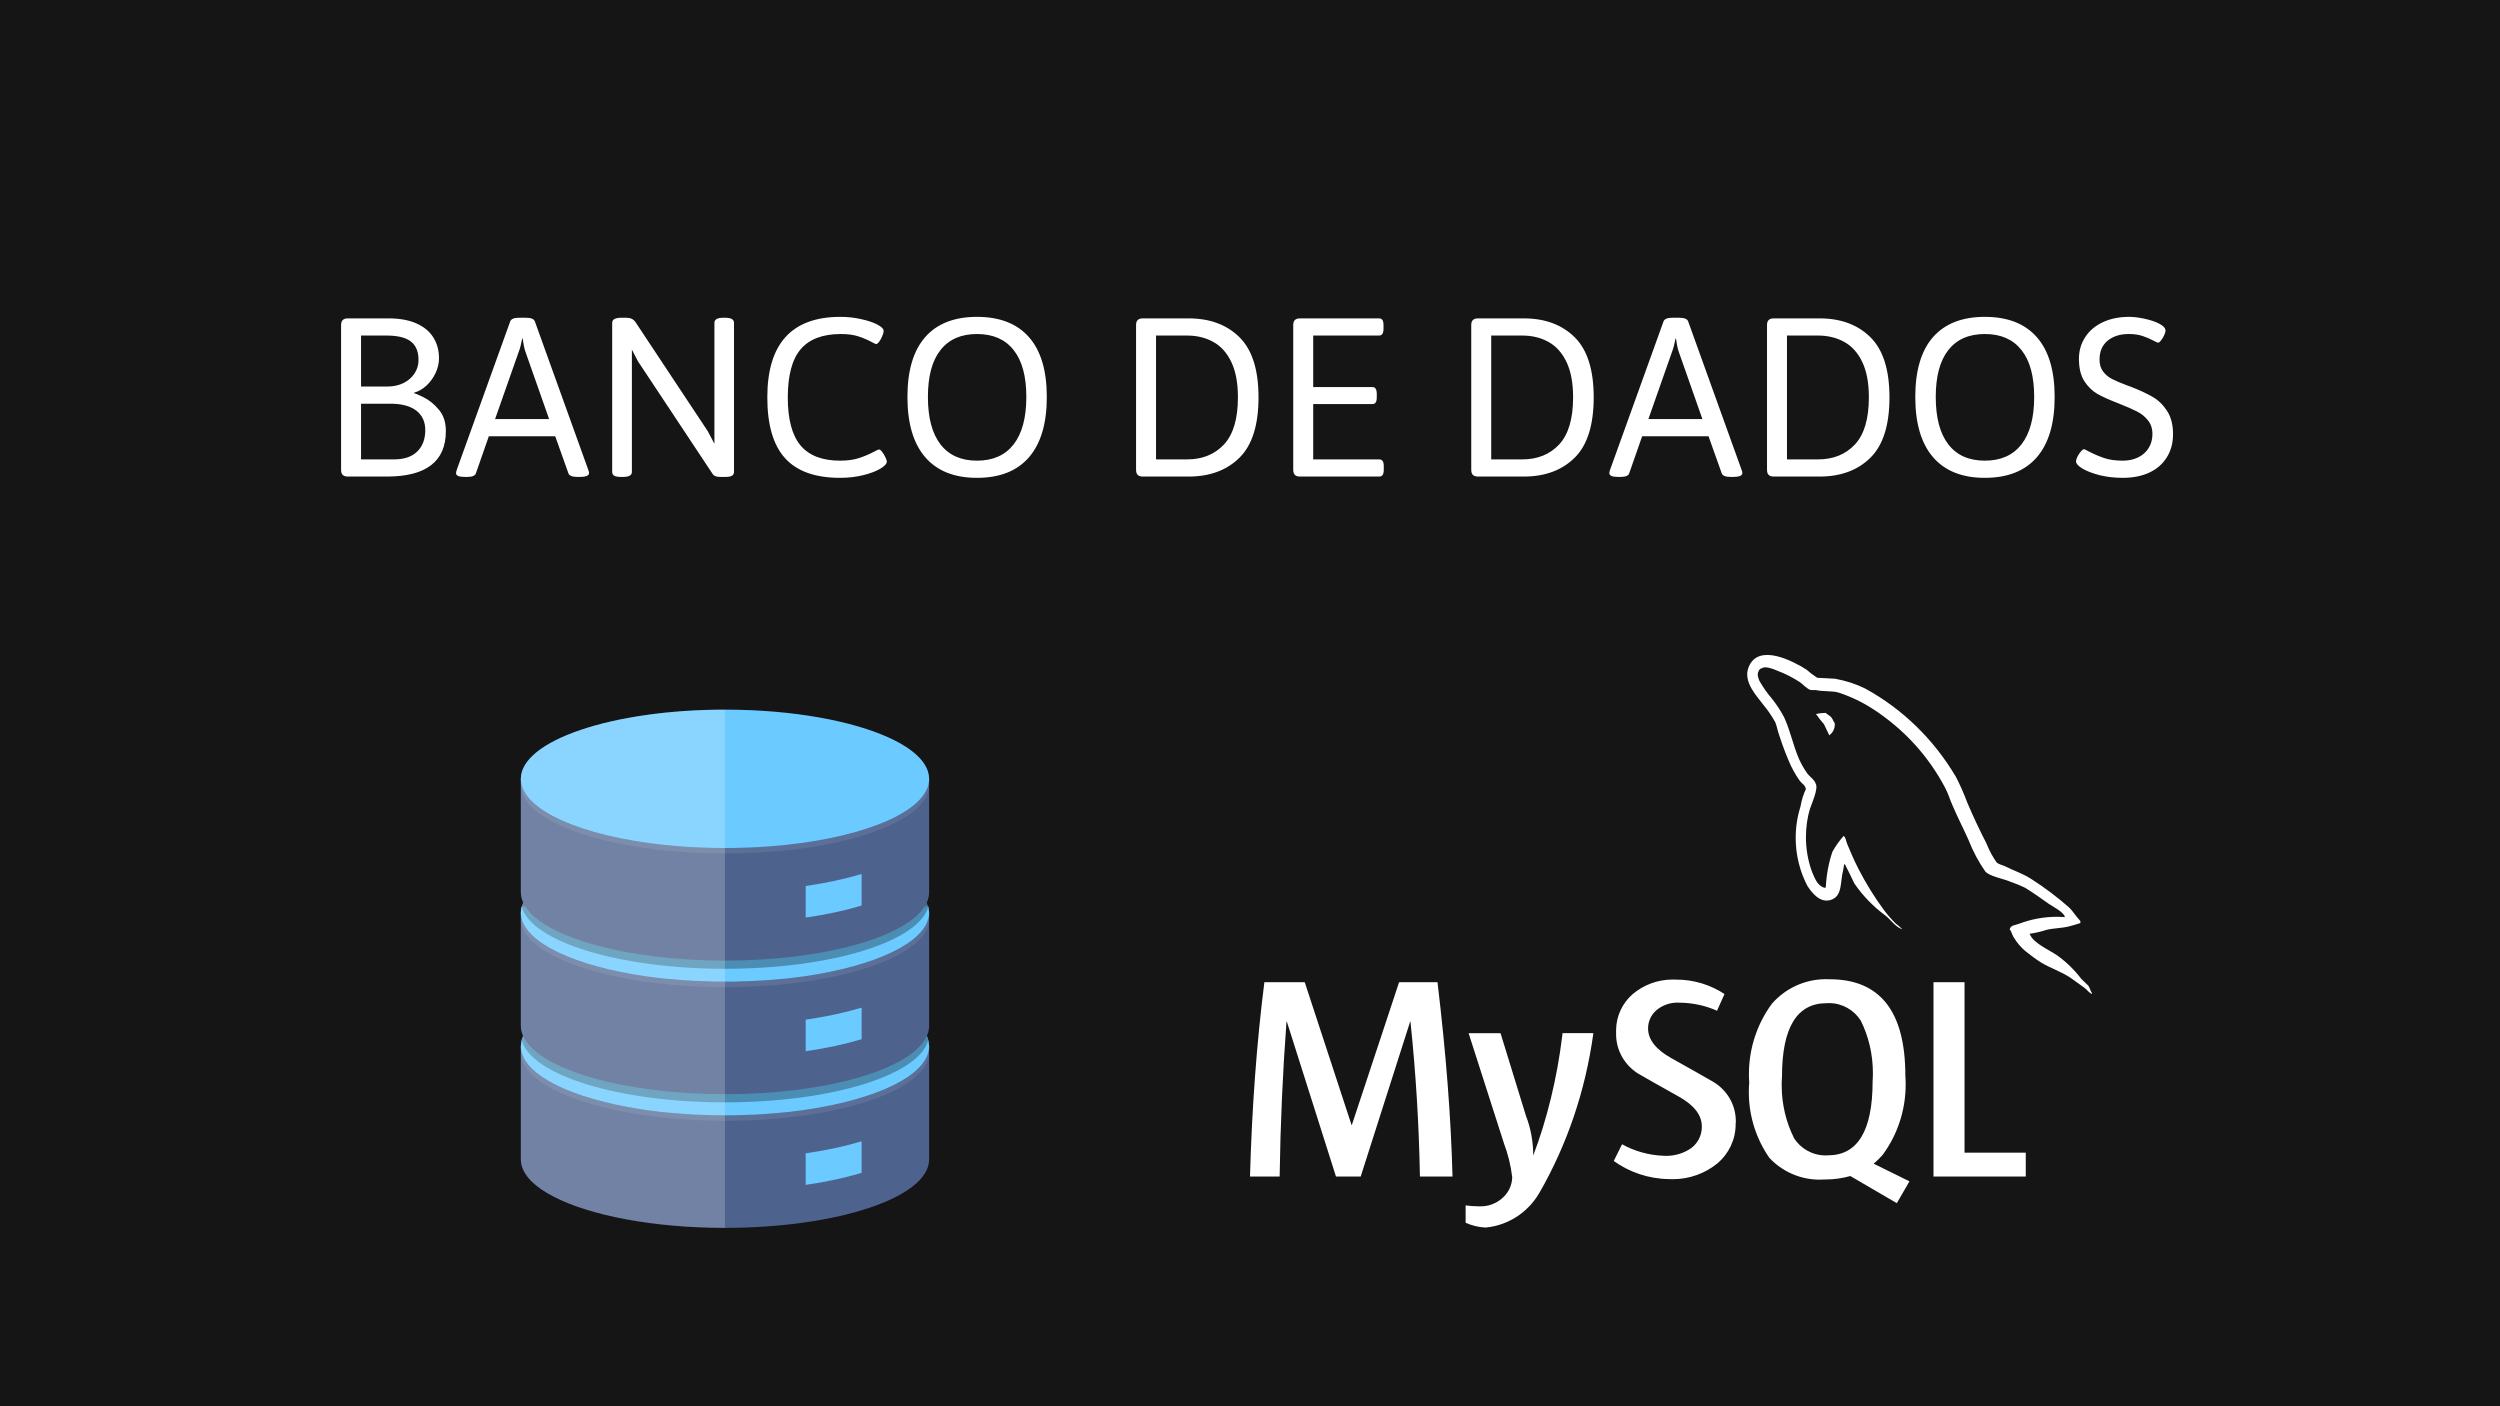 <svg width="1920" height="1080" viewBox="0 0 1920 1080" fill="none" xmlns="http://www.w3.org/2000/svg">
<rect x="0" y="0" width="1920" height="1080" fill="#808080" stroke="none"/>
<g clip-path="url(#clip0_222_468)">
<rect width="1920" height="1080" fill="#151515"/>
<path d="M267.227 366C265.404 366 264.069 365.577 263.223 364.73C262.376 363.884 261.953 362.582 261.953 360.824V249.691C261.953 247.868 262.376 246.566 263.223 245.785C264.069 244.939 265.404 244.516 267.227 244.516H298.281C306.745 244.516 313.874 245.785 319.668 248.324C325.462 250.863 329.824 254.444 332.754 259.066C335.684 263.689 337.148 269.06 337.148 275.18C337.148 278.956 336.27 282.732 334.512 286.508C332.754 290.219 330.41 293.441 327.48 296.176C324.551 298.845 321.426 300.635 318.105 301.547V302.23C318.105 301.775 320.352 302.654 324.844 304.867C329.336 307.016 333.372 310.238 336.953 314.535C340.599 318.767 342.422 324.268 342.422 331.039C342.422 354.346 327.318 366 297.109 366H267.227ZM297.5 296.859C302.057 296.859 306.159 295.98 309.805 294.223C313.451 292.4 316.283 289.958 318.301 286.898C320.384 283.773 321.426 280.323 321.426 276.547C321.426 270.036 319.473 265.284 315.566 262.289C311.66 259.229 305.41 257.699 296.816 257.699H277.285V296.859H297.5ZM302.676 352.816C310.293 352.816 316.185 350.831 320.352 346.859C324.518 342.823 326.602 337.322 326.602 330.355C326.602 323.91 324.323 318.93 319.766 315.414C315.208 311.833 308.503 310.043 299.648 310.043H277.285V352.816H302.676ZM357.656 366.293C355.052 366.293 353.164 366.065 351.992 365.609C350.82 365.089 350.234 364.34 350.234 363.363C350.234 362.908 350.397 362.126 350.723 361.02L391.836 246.859C392.487 244.971 394.798 244.027 398.77 244.027H403.848C407.819 244.027 410.13 244.971 410.781 246.859L451.895 361.117C452.22 361.833 452.383 362.582 452.383 363.363C452.383 365.316 449.941 366.293 445.059 366.293H443.594C439.557 366.293 437.214 365.382 436.562 363.559L426.406 335.043H375.43L365.469 363.559C364.883 365.382 362.572 366.293 358.535 366.293H357.656ZM421.719 321.859L403.555 270.199C403.034 268.767 402.611 267.139 402.285 265.316C401.96 263.493 401.667 261.736 401.406 260.043H401.016C400.234 264.405 399.355 267.79 398.379 270.199L380.215 321.859H421.719ZM477.188 366.293C474.714 366.293 472.923 366 471.816 365.414C470.71 364.763 470.156 363.786 470.156 362.484V247.934C470.156 245.329 472.5 244.027 477.188 244.027H480.801C482.624 244.027 484.056 244.288 485.098 244.809C486.204 245.329 487.181 246.176 488.027 247.348L543.496 331.039L548.672 340.805V247.934C548.672 245.329 550.951 244.027 555.508 244.027H556.875C561.432 244.027 563.711 245.329 563.711 247.934V362.484C563.711 363.786 563.158 364.763 562.051 365.414C560.944 366 559.219 366.293 556.875 366.293H553.359C551.732 366.293 550.43 366.098 549.453 365.707C548.477 365.316 547.728 364.698 547.207 363.852L489.98 277.523L485.293 268.539V362.484C485.293 365.023 482.982 366.293 478.359 366.293H477.188ZM645.156 366.977C626.146 366.977 612.083 361.964 602.969 351.938C593.854 341.911 589.297 326.319 589.297 305.16C589.297 263.949 608.014 243.344 645.449 243.344C650.918 243.344 656.224 243.93 661.367 245.102C666.51 246.208 670.677 247.608 673.867 249.301C677.057 250.993 678.652 252.621 678.652 254.184C678.652 255.16 678.294 256.462 677.578 258.09C676.927 259.717 676.146 261.15 675.234 262.387C674.323 263.624 673.509 264.242 672.793 264.242C672.467 264.242 671.556 263.819 670.059 262.973C666.673 261.15 663.125 259.62 659.414 258.383C655.703 257.146 651.178 256.527 645.84 256.527C631.842 256.527 621.523 260.434 614.883 268.246C608.307 275.993 605.02 288.363 605.02 305.355C605.02 321.957 608.275 334.197 614.785 342.074C621.361 349.887 631.484 353.793 645.156 353.793C650.885 353.793 655.801 353.109 659.902 351.742C664.004 350.375 667.943 348.682 671.719 346.664C673.542 345.688 674.648 345.199 675.039 345.199C675.755 345.199 676.569 345.818 677.48 347.055C678.457 348.292 679.303 349.691 680.02 351.254C680.736 352.751 681.094 353.826 681.094 354.477C681.094 356.104 679.434 357.927 676.113 359.945C672.858 361.898 668.464 363.559 662.93 364.926C657.461 366.293 651.536 366.977 645.156 366.977ZM750.332 366.977C732.949 366.977 719.701 361.703 710.586 351.156C701.471 340.609 696.914 325.18 696.914 304.867C696.914 284.62 701.439 269.32 710.488 258.969C719.603 248.552 732.884 243.344 750.332 243.344C767.845 243.344 781.159 248.552 790.273 258.969C799.388 269.32 803.945 284.62 803.945 304.867C803.945 325.18 799.388 340.609 790.273 351.156C781.159 361.703 767.845 366.977 750.332 366.977ZM750.332 353.793C762.572 353.793 771.947 349.626 778.457 341.293C784.967 332.895 788.223 320.753 788.223 304.867C788.223 288.982 784.967 276.97 778.457 268.832C772.012 260.629 762.637 256.527 750.332 256.527C738.092 256.527 728.75 260.629 722.305 268.832C715.859 276.97 712.637 288.982 712.637 304.867C712.637 320.818 715.859 332.96 722.305 341.293C728.75 349.626 738.092 353.793 750.332 353.793ZM877.773 366C875.951 366 874.616 365.577 873.77 364.73C872.923 363.884 872.5 362.582 872.5 360.824V249.691C872.5 247.868 872.923 246.566 873.77 245.785C874.616 244.939 875.951 244.516 877.773 244.516H912.832C929.108 244.516 942.129 249.333 951.895 258.969C961.66 268.604 966.543 284.001 966.543 305.16C966.543 326.449 961.66 341.911 951.895 351.547C942.129 361.182 929.108 366 912.832 366H877.773ZM911.66 352.816C923.379 352.816 932.819 349.008 939.98 341.391C947.142 333.708 950.723 321.632 950.723 305.16C950.723 294.092 949.03 285.043 945.645 278.012C942.259 270.915 937.637 265.772 931.777 262.582C925.918 259.327 919.212 257.699 911.66 257.699H887.832V352.816H911.66ZM998.477 366C996.654 366 995.319 365.577 994.473 364.73C993.626 363.884 993.203 362.582 993.203 360.824V249.691C993.203 247.868 993.626 246.566 994.473 245.785C995.319 244.939 996.654 244.516 998.477 244.516H1059.02C1060.26 244.516 1061.14 244.906 1061.66 245.688C1062.25 246.469 1062.54 247.803 1062.54 249.691V252.523C1062.54 254.281 1062.25 255.583 1061.66 256.43C1061.14 257.276 1060.26 257.699 1059.02 257.699H1008.54V297.25H1053.85C1055.08 297.25 1055.96 297.673 1056.48 298.52C1057.07 299.366 1057.36 300.701 1057.36 302.523V305.16C1057.36 306.983 1057.07 308.318 1056.48 309.164C1055.96 309.945 1055.08 310.336 1053.85 310.336H1008.54V352.816H1059.22C1060.46 352.816 1061.33 353.24 1061.86 354.086C1062.44 354.867 1062.73 356.169 1062.73 357.992V360.824C1062.73 362.582 1062.44 363.884 1061.86 364.73C1061.33 365.577 1060.46 366 1059.22 366H998.477ZM1135.2 366C1133.37 366 1132.04 365.577 1131.19 364.73C1130.35 363.884 1129.92 362.582 1129.92 360.824V249.691C1129.92 247.868 1130.35 246.566 1131.19 245.785C1132.04 244.939 1133.37 244.516 1135.2 244.516H1170.25C1186.53 244.516 1199.55 249.333 1209.32 258.969C1219.08 268.604 1223.96 284.001 1223.96 305.16C1223.96 326.449 1219.08 341.911 1209.32 351.547C1199.55 361.182 1186.53 366 1170.25 366H1135.2ZM1169.08 352.816C1180.8 352.816 1190.24 349.008 1197.4 341.391C1204.56 333.708 1208.14 321.632 1208.14 305.16C1208.14 294.092 1206.45 285.043 1203.07 278.012C1199.68 270.915 1195.06 265.772 1189.2 262.582C1183.34 259.327 1176.63 257.699 1169.08 257.699H1145.25V352.816H1169.08ZM1243.4 366.293C1240.79 366.293 1238.91 366.065 1237.73 365.609C1236.56 365.089 1235.98 364.34 1235.98 363.363C1235.98 362.908 1236.14 362.126 1236.46 361.02L1277.58 246.859C1278.23 244.971 1280.54 244.027 1284.51 244.027H1289.59C1293.56 244.027 1295.87 244.971 1296.52 246.859L1337.64 361.117C1337.96 361.833 1338.12 362.582 1338.12 363.363C1338.12 365.316 1335.68 366.293 1330.8 366.293H1329.34C1325.3 366.293 1322.96 365.382 1322.3 363.559L1312.15 335.043H1261.17L1251.21 363.559C1250.62 365.382 1248.31 366.293 1244.28 366.293H1243.4ZM1307.46 321.859L1289.3 270.199C1288.78 268.767 1288.35 267.139 1288.03 265.316C1287.7 263.493 1287.41 261.736 1287.15 260.043H1286.76C1285.98 264.405 1285.1 267.79 1284.12 270.199L1265.96 321.859H1307.46ZM1362.34 366C1360.52 366 1359.19 365.577 1358.34 364.73C1357.49 363.884 1357.07 362.582 1357.07 360.824V249.691C1357.07 247.868 1357.49 246.566 1358.34 245.785C1359.19 244.939 1360.52 244.516 1362.34 244.516H1397.4C1413.68 244.516 1426.7 249.333 1436.46 258.969C1446.23 268.604 1451.11 284.001 1451.11 305.16C1451.11 326.449 1446.23 341.911 1436.46 351.547C1426.7 361.182 1413.68 366 1397.4 366H1362.34ZM1396.23 352.816C1407.95 352.816 1417.39 349.008 1424.55 341.391C1431.71 333.708 1435.29 321.632 1435.29 305.16C1435.29 294.092 1433.6 285.043 1430.21 278.012C1426.83 270.915 1422.21 265.772 1416.35 262.582C1410.49 259.327 1403.78 257.699 1396.23 257.699H1372.4V352.816H1396.23ZM1524.36 366.977C1506.97 366.977 1493.72 361.703 1484.61 351.156C1475.49 340.609 1470.94 325.18 1470.94 304.867C1470.94 284.62 1475.46 269.32 1484.51 258.969C1493.63 248.552 1506.91 243.344 1524.36 243.344C1541.87 243.344 1555.18 248.552 1564.3 258.969C1573.41 269.32 1577.97 284.62 1577.97 304.867C1577.97 325.18 1573.41 340.609 1564.3 351.156C1555.18 361.703 1541.87 366.977 1524.36 366.977ZM1524.36 353.793C1536.6 353.793 1545.97 349.626 1552.48 341.293C1558.99 332.895 1562.25 320.753 1562.25 304.867C1562.25 288.982 1558.99 276.97 1552.48 268.832C1546.04 260.629 1536.66 256.527 1524.36 256.527C1512.12 256.527 1502.77 260.629 1496.33 268.832C1489.88 276.97 1486.66 288.982 1486.66 304.867C1486.66 320.818 1489.88 332.96 1496.33 341.293C1502.77 349.626 1512.12 353.793 1524.36 353.793ZM1630.31 366.977C1623.93 366.977 1617.98 366.293 1612.44 364.926C1606.97 363.493 1602.58 361.801 1599.26 359.848C1596 357.829 1594.38 356.007 1594.38 354.379C1594.38 353.467 1594.73 352.263 1595.45 350.766C1596.23 349.268 1597.11 347.934 1598.09 346.762C1599.06 345.59 1599.84 345.004 1600.43 345.004C1600.95 345.004 1602.09 345.525 1603.85 346.566C1607.88 348.65 1611.89 350.375 1615.86 351.742C1619.83 353.109 1624.65 353.793 1630.31 353.793C1634.74 353.793 1638.68 352.947 1642.13 351.254C1645.58 349.561 1648.25 347.185 1650.14 344.125C1652.09 341 1653.07 337.419 1653.07 333.383C1653.07 329.086 1651.89 325.538 1649.55 322.738C1647.27 319.874 1644.47 317.628 1641.15 316C1637.9 314.307 1633.14 312.224 1626.89 309.75C1620.12 307.146 1614.75 304.737 1610.78 302.523C1606.88 300.245 1603.52 296.957 1600.72 292.66C1597.99 288.363 1596.62 282.667 1596.62 275.57C1596.62 269.385 1598.22 263.852 1601.41 258.969C1604.6 254.021 1609.12 250.18 1614.98 247.445C1620.84 244.711 1627.58 243.344 1635.2 243.344C1638.65 243.344 1642.58 243.832 1647.01 244.809C1651.44 245.72 1655.21 246.99 1658.34 248.617C1661.53 250.245 1663.12 252.035 1663.12 253.988C1663.12 254.835 1662.77 256.007 1662.05 257.504C1661.4 258.936 1660.62 260.238 1659.71 261.41C1658.8 262.582 1658.08 263.168 1657.56 263.168C1656.97 263.168 1655.8 262.68 1654.04 261.703C1651.11 260.141 1648.22 258.904 1645.35 257.992C1642.49 257.016 1639 256.527 1634.9 256.527C1628.2 256.527 1622.76 258.253 1618.59 261.703C1614.49 265.154 1612.44 269.971 1612.44 276.156C1612.44 279.867 1613.35 282.927 1615.18 285.336C1617 287.745 1619.31 289.665 1622.11 291.098C1624.91 292.53 1628.82 294.19 1633.83 296.078C1634.15 296.143 1634.9 296.404 1636.07 296.859C1642.98 299.529 1648.61 302.133 1652.97 304.672C1657.4 307.146 1661.14 310.727 1664.2 315.414C1667.32 320.102 1668.89 326.091 1668.89 333.383C1668.89 340.219 1667.29 346.176 1664.1 351.254C1660.98 356.332 1656.48 360.238 1650.62 362.973C1644.83 365.642 1638.06 366.977 1630.31 366.977Z" fill="white"/>
<path d="M1585.77 704.311C1584 704.182 1581.95 704.095 1579.88 704.095C1569.44 704.095 1559.46 706.039 1550.27 709.58L1550.83 709.386C1548.14 710.465 1543.83 710.466 1543.46 713.899C1544.95 715.324 1545.16 717.678 1546.41 719.664C1548.94 723.94 1552.04 727.568 1555.66 730.591L1555.73 730.656C1559.5 733.614 1563.28 736.486 1567.24 739.012C1574.25 743.331 1582.21 745.901 1589.06 750.241C1592.97 752.768 1596.96 755.985 1600.92 758.684C1602.89 760.023 1604.16 762.463 1606.68 763.327V762.787C1605.45 761.168 1605.06 758.814 1603.86 757.022C1602.05 755.208 1600.26 753.588 1598.47 751.818C1593.12 744.8 1586.93 738.796 1579.99 733.787L1579.73 733.614C1573.97 729.684 1561.36 724.178 1558.98 717.548L1558.64 717.16C1563.34 716.49 1567.52 715.497 1571.56 714.158L1571.04 714.309C1577.16 712.69 1582.77 713.035 1589.09 711.459C1591.93 710.725 1594.82 709.839 1597.71 708.932V707.313C1594.48 704.074 1592.06 699.669 1588.72 696.646C1579.9 688.872 1570.18 681.573 1559.93 675.009L1558.96 674.426C1553.31 670.819 1546.13 668.487 1540.18 665.421C1538.03 664.341 1534.43 663.801 1533.17 661.988C1530.37 657.993 1527.89 653.415 1525.93 648.578L1525.76 648.103C1520.47 637.824 1515.55 627.366 1511.01 616.727C1507.9 608.457 1504.82 601.676 1501.35 595.112L1501.84 596.127C1484.9 567.644 1461.29 544.755 1433.1 529.143L1432.18 528.668C1425.51 525.364 1417.77 522.794 1409.64 521.347L1409.1 521.261C1404.6 521.045 1400.11 520.721 1395.63 520.527C1392.48 518.497 1389.76 516.424 1387.22 514.135L1387.28 514.2C1377.04 507.722 1350.54 493.686 1342.99 512.256C1338.14 523.96 1350.2 535.513 1354.36 541.451C1357.68 545.403 1360.7 549.83 1363.31 554.515L1363.52 554.947C1364.79 558.078 1365.14 561.296 1366.41 564.557C1369.54 574.317 1372.71 582.328 1376.31 590.08L1375.75 588.742C1377.88 593.039 1380.1 596.688 1382.58 600.143L1382.41 599.884C1383.85 601.849 1386.33 602.777 1386.92 606.017C1385.06 609.925 1383.62 614.46 1382.82 619.189L1382.78 619.491C1380.45 626.66 1379.09 634.931 1379.09 643.503C1379.09 656.913 1382.39 669.545 1388.21 680.645L1387.99 680.213C1390.88 684.683 1397.74 694.616 1406.93 690.815C1415.01 687.576 1413.22 677.319 1415.55 668.293C1416.09 666.134 1415.75 664.708 1416.84 663.24V663.65C1419.37 668.725 1421.91 673.562 1424.22 678.636C1430.73 688.03 1438.47 696.019 1447.31 702.605L1447.59 702.8C1451.91 706.039 1455.33 711.653 1460.72 713.64V713.1H1460.31C1459.09 711.761 1457.73 710.573 1456.24 709.559L1456.15 709.515C1452.81 706.233 1449.71 702.692 1446.9 698.956L1446.73 698.719C1439.7 689.217 1433.02 678.464 1427.22 667.17L1426.59 665.853C1423.64 660.195 1421.16 654.084 1418.79 648.491C1417.71 646.332 1417.71 643.093 1415.9 642.013C1412.7 645.598 1409.84 649.593 1407.44 653.89L1407.27 654.235C1404.51 662.29 1402.7 671.597 1402.23 681.249V681.487C1401.49 681.681 1401.86 681.487 1401.49 681.875C1395.74 680.472 1393.75 674.49 1391.6 669.459C1388.66 661.556 1386.96 652.4 1386.96 642.877C1386.96 635.19 1388.06 627.761 1390.13 620.743L1390 621.305C1391.27 617.526 1396.66 605.606 1394.51 601.979C1393.38 598.545 1389.83 596.58 1387.84 593.794C1385.49 590.469 1383.34 586.69 1381.55 582.695L1381.37 582.263C1377.06 572.179 1374.91 560.994 1370.23 550.909C1367.4 545.64 1364.43 541.106 1361.08 536.873L1361.24 537.068C1357.68 532.943 1354.4 528.344 1351.55 523.464L1351.32 523.032C1350.43 521.067 1349.16 517.806 1350.58 515.647C1350.84 514.394 1351.83 513.423 1353.11 513.228C1355.48 511.285 1362.16 513.811 1364.49 514.891C1371.33 517.482 1377.21 520.527 1382.67 524.111L1382.32 523.896C1384.85 525.666 1387.58 529.1 1390.82 529.985H1394.59C1400.35 531.259 1406.86 530.374 1412.25 531.95C1422.15 535.297 1430.71 539.486 1438.62 544.626L1438.17 544.345C1461.98 559.741 1481.04 580.558 1493.93 605.153L1494.36 606.038C1496.52 610.184 1497.47 614.006 1499.43 618.325C1503.2 627.222 1507.86 636.226 1511.7 644.821C1515.34 654.063 1519.65 662.052 1524.79 669.416L1524.53 669.027C1527.22 672.806 1538.05 674.771 1542.9 676.736C1548.01 678.528 1552.11 680.234 1556.07 682.156L1555.28 681.811C1561.46 685.59 1567.5 689.908 1573.32 694.054C1576.28 696.106 1585.27 700.619 1585.81 704.246L1585.77 704.311ZM1332.97 862.226C1332.97 862.55 1332.99 862.917 1332.99 863.284C1332.99 875.334 1327.62 886.109 1319.12 893.365L1319.06 893.408C1309.74 901.009 1297.73 905.63 1284.65 905.63C1283.63 905.63 1282.62 905.608 1281.63 905.543H1281.76C1265.82 905.328 1251.16 900.145 1239.15 891.486L1239.36 891.637L1245.75 878.789C1255 883.971 1265.99 887.189 1277.68 887.642H1277.81C1278.39 887.685 1279.06 887.707 1279.75 887.707C1286.91 887.707 1293.57 885.461 1299.03 881.639L1298.92 881.704C1303.86 877.947 1307.01 872.073 1307.01 865.465C1307.01 865.336 1307.01 865.228 1307.01 865.098V865.12C1307.01 856.223 1300.82 848.666 1289.54 842.317C1279.08 836.573 1258.21 824.588 1258.21 824.588C1247.9 818.197 1241.15 806.946 1241.15 794.12C1241.15 793.666 1241.15 793.213 1241.17 792.759V792.824C1241.15 792.414 1241.15 791.939 1241.15 791.464C1241.15 780.343 1246.05 770.367 1253.79 763.586L1253.83 763.543C1262.07 756.547 1272.83 752.293 1284.58 752.293C1285.34 752.293 1286.07 752.314 1286.8 752.336H1286.69C1286.89 752.336 1287.12 752.336 1287.36 752.336C1301.14 752.336 1313.97 756.46 1324.67 763.565L1324.41 763.413L1318.67 776.262C1310.24 772.461 1300.41 770.172 1290.06 770.064H1290.01C1289.5 770.021 1288.91 769.999 1288.31 769.999C1282.27 769.999 1276.71 772.116 1272.35 775.657L1272.4 775.614C1268.32 779.004 1265.73 784.079 1265.71 789.758C1265.71 798.611 1272.01 806.212 1283.65 812.69C1294.24 818.499 1315.63 830.764 1315.63 830.764C1326.15 836.962 1333.12 848.234 1333.12 861.147C1333.12 861.535 1333.12 861.946 1333.1 862.334V862.27L1332.97 862.226ZM1377.64 873.693C1371.76 861.924 1368.33 848.061 1368.33 833.399C1368.33 831.088 1368.42 828.799 1368.59 826.553L1368.57 826.856C1368.57 789.268 1379.97 770.467 1402.79 770.453C1403.35 770.41 1404.02 770.388 1404.71 770.388C1414.95 770.388 1423.94 775.743 1429.05 783.819L1429.11 783.927C1434.96 795.631 1438.39 809.451 1438.39 824.049C1438.39 826.294 1438.3 828.519 1438.15 830.721L1438.17 830.419C1438.17 868.309 1426.76 887.268 1403.95 887.297C1403.37 887.34 1402.7 887.361 1402.03 887.361C1391.79 887.361 1382.78 882.006 1377.67 873.93L1377.6 873.822L1377.64 873.693ZM1466.35 907.206L1438.97 893.71C1441.47 891.615 1443.71 889.413 1445.78 887.038L1445.85 886.973C1456.91 872.03 1463.55 853.222 1463.55 832.88C1463.55 830.527 1463.46 828.195 1463.29 825.884L1463.31 826.186C1463.31 776.809 1443.96 752.105 1405.24 752.077C1404.38 752.033 1403.37 752.012 1402.35 752.012C1385.82 752.012 1370.96 759.289 1360.85 770.842L1360.8 770.906C1349.79 785.849 1343.17 804.636 1343.17 824.977C1343.17 827.266 1343.25 829.533 1343.42 831.779L1343.4 831.477C1343.21 833.658 1343.1 836.206 1343.1 838.776C1343.1 857.648 1349.01 875.139 1359.06 889.499L1358.86 889.219C1368.54 899.54 1382.28 905.975 1397.48 905.975C1398.9 905.975 1400.31 905.911 1401.69 905.803L1401.49 905.824C1401.69 905.824 1401.94 905.824 1402.18 905.824C1408.89 905.824 1415.38 904.852 1421.52 903.06L1421.05 903.19L1456.76 924.028L1466.46 907.249L1466.35 907.206ZM1555.79 903.557H1484.92V754.344H1508.77V885.224H1555.79V903.557ZM1223.71 793.472C1217.52 838.473 1203.35 879.091 1182.63 915.477L1183.5 913.814C1175.19 929.815 1159.5 940.957 1141.06 942.749L1140.84 942.771C1135.26 942.469 1130.06 941.13 1125.34 938.949L1125.6 939.057V925.734C1128.55 926.187 1131.96 926.446 1135.43 926.446C1135.63 926.446 1135.82 926.446 1136.04 926.446C1136.38 926.468 1136.75 926.468 1137.14 926.468C1143.37 926.468 1149.08 924.2 1153.48 920.422L1153.44 920.443C1158.18 916.535 1161.22 910.704 1161.39 904.14C1160.25 894.682 1158.07 886.044 1154.95 877.903L1155.21 878.638L1127.89 793.472H1152.4L1172 857.152C1175.5 866.135 1177.52 876.543 1177.52 887.405C1177.52 887.426 1177.52 887.448 1177.52 887.448C1187.92 860.197 1195.81 828.411 1199.82 795.437L1200.01 793.45L1223.71 793.472ZM1115.47 903.557H1090.5C1089.79 863.81 1087.37 824.142 1083.23 784.554H1083.01L1045.02 903.557H1026.02L988.29 784.554H988.031C985.084 824.157 983.331 863.824 982.77 903.557H960C961.481 850.508 965.161 800.763 971.04 754.322H1002.03L1037.99 863.997H1038.21L1074.5 754.322H1103.99C1110.52 808.695 1114.37 858.44 1115.53 903.557H1115.47ZM1402.03 547.541C1401.99 547.541 1401.92 547.541 1401.86 547.541C1399.29 547.541 1396.81 547.865 1394.44 548.469L1394.66 548.426V548.772H1395.02C1396.88 551.536 1398.78 553.932 1400.82 556.178L1400.78 556.135C1402.23 559.029 1403.48 561.901 1404.92 564.772L1405.29 564.362C1407.64 562.505 1409.13 559.655 1409.13 556.459C1409.13 556.07 1409.1 555.703 1409.06 555.314V555.358C1407.98 554.084 1407.83 552.831 1406.9 551.579C1405.83 549.765 1403.52 548.879 1402.05 547.454L1402.03 547.541Z" fill="white"/>
<path d="M713.567 803.709V890.452C713.567 919.499 643.394 943 556.783 943C501.925 943 453.603 933.56 425.613 919.234C411.222 911.907 402.243 903.325 400.396 894.017C400.131 892.829 400 891.641 400 890.452V803.709C400 803.445 400 803.182 400.065 802.918C400 802.786 400 802.72 400.065 802.654C400.065 802.191 400.131 801.729 400.197 801.268C400.264 801.069 400.264 800.871 400.33 800.673C400.396 800.144 400.527 799.617 400.726 799.089V799.023C400.99 797.967 401.386 796.976 401.849 795.92C410.563 776.974 449.445 761.329 501.596 754.793C508.395 753.934 515.459 753.209 522.654 752.681H523.05C533.943 751.822 545.232 751.427 556.784 751.427C568.336 751.427 579.625 751.822 590.517 752.681H590.913C598.108 753.209 605.171 753.934 611.971 754.793C664.122 761.329 703.004 776.974 711.718 795.92C712.18 796.976 712.576 797.967 712.84 799.023V799.089C713.039 799.617 713.17 800.144 713.236 800.673C713.368 801.333 713.434 801.927 713.5 802.654V802.918C713.567 803.182 713.567 803.445 713.567 803.709Z" fill="#4D638E"/>
<path opacity="0.1" d="M713.567 803.974V808.132C713.567 837.179 643.394 860.745 556.783 860.745C470.172 860.745 400 837.179 400 808.132V803.974C400 804.634 400.065 805.227 400.131 805.822C402.178 826.287 439.212 843.847 491.825 851.834C493.674 852.098 495.456 852.362 497.305 852.626C500.275 853.088 503.246 853.484 506.282 853.815C507.537 853.881 508.857 854.013 510.177 854.21C517.505 855.002 525.096 855.597 532.885 855.993C538.101 856.256 543.382 856.454 548.729 856.521C551.37 856.587 554.077 856.587 556.783 856.587C559.49 856.587 562.196 856.587 564.837 856.521C570.184 856.454 575.464 856.256 580.68 855.993C588.47 855.597 596.062 855.002 603.389 854.21C604.709 854.013 606.03 853.881 607.283 853.815C610.32 853.484 613.291 853.088 616.261 852.626C618.109 852.362 619.892 852.098 621.74 851.834C674.354 843.847 711.388 826.287 713.434 805.822C713.501 805.227 713.567 804.634 713.567 803.974Z" fill="#E8E8E9"/>
<path d="M713.567 803.445V803.974C713.567 804.634 713.501 805.227 713.435 805.822C710.662 826.353 673.826 843.715 621.741 851.834C619.893 852.098 618.11 852.362 616.262 852.626C614.413 852.89 612.565 853.088 610.717 853.352C609.594 853.484 608.406 853.616 607.284 853.815C606.03 853.881 604.71 854.013 603.39 854.21C598.504 854.672 593.488 855.134 588.404 855.465C585.829 855.663 583.255 855.861 580.68 855.993C575.465 856.191 570.184 856.388 564.837 856.52C562.196 856.587 559.489 856.587 556.783 856.587C554.077 856.587 551.37 856.587 548.729 856.52C543.382 856.388 538.101 856.191 532.885 855.993C530.311 855.861 527.736 855.663 525.162 855.465C520.079 855.134 515.062 854.672 510.176 854.21C508.856 854.013 507.535 853.881 506.282 853.815C505.16 853.616 503.971 853.484 502.849 853.352C501 853.088 499.152 852.89 497.304 852.626C495.455 852.362 493.673 852.098 491.825 851.834C439.74 843.715 402.904 826.353 400.131 805.822C400.065 805.227 400 804.634 400 803.974V803.445C400 803.248 400 803.115 400.065 802.918C400 802.786 400 802.72 400.065 802.654C400.131 801.927 400.197 801.333 400.33 800.673C400.396 800.343 400.461 800.013 400.461 799.683C400.396 799.551 400.461 799.419 400.527 799.287C400.527 799.155 400.527 798.957 400.593 798.758C400.725 798.363 400.791 797.901 400.99 797.505C401.188 796.91 401.452 796.251 401.716 795.59C409.902 776.776 447.2 761.196 497.568 754.265C503.576 753.407 509.781 752.681 516.184 752.153C516.25 752.087 516.382 752.087 516.448 752.087C529.321 750.898 542.854 750.304 556.783 750.304C570.712 750.304 584.245 750.898 597.118 752.087C597.184 752.087 597.316 752.087 597.382 752.153C603.786 752.681 609.992 753.407 615.998 754.265C666.367 761.196 703.665 776.776 711.851 795.59C712.313 796.646 712.709 797.703 712.973 798.758C713.106 799.419 713.106 800.013 713.237 800.673C713.369 801.333 713.435 801.927 713.501 802.654V802.918C713.501 803.049 713.567 803.248 713.567 803.445Z" fill="#6BCAFF"/>
<path d="M661.729 876.499V900.744C649.098 904.563 634.608 907.7 618.755 909.985V885.74C634.609 883.455 649.098 880.318 661.729 876.499Z" fill="#6BCAFF"/>
<path opacity="0.3" d="M712.973 798.758C712.907 798.891 712.907 798.957 712.841 799.023V799.089C705.448 825.759 638.443 846.619 556.784 846.619C475.124 846.619 408.12 825.759 400.726 799.089V799.023C400.66 798.957 400.66 798.891 400.66 798.824L400.594 798.758C400.726 798.363 400.792 797.901 400.99 797.505C401.189 796.91 401.453 796.251 401.716 795.59C409.903 776.776 447.2 761.196 497.569 754.265C503.576 753.407 509.782 752.681 516.185 752.153C516.251 752.087 516.383 752.087 516.449 752.087C529.322 750.898 542.855 750.304 556.784 750.304C570.713 750.304 584.246 750.898 597.119 752.087C597.185 752.087 597.317 752.087 597.383 752.153C603.787 752.681 609.993 753.407 615.999 754.265C666.368 761.196 703.666 776.776 711.852 795.59C712.313 796.646 712.709 797.703 712.973 798.758Z" fill="#040000"/>
<path d="M713.567 701.123V787.801C713.567 790.441 712.973 793.081 711.851 795.59C711.785 795.722 711.719 795.854 711.719 795.92C700.034 821.137 635.143 840.348 556.783 840.348C478.424 840.348 413.532 821.137 401.848 795.92C401.848 795.854 401.782 795.722 401.716 795.59C401.451 794.93 401.188 794.27 400.99 793.675C400.791 793.016 400.593 792.421 400.461 791.761C400.461 791.761 400.461 791.695 400.461 791.629C400.264 791.101 400.197 790.507 400.131 789.913C400.065 789.186 400 788.526 400 787.8V701.058C400 699.539 400.264 697.955 400.66 696.503C400.726 696.37 400.726 696.238 400.792 696.172C401.056 695.183 401.452 694.192 401.849 693.268C410.629 674.322 449.577 658.677 501.662 652.141C508.461 651.283 515.459 650.557 522.654 650.028C533.613 649.237 545.033 648.774 556.784 648.774C568.534 648.774 579.954 649.237 590.913 650.028C598.108 650.557 605.106 651.283 611.905 652.141C663.991 658.676 702.939 674.322 711.719 693.268C712.115 694.192 712.511 695.183 712.775 696.172C712.841 696.238 712.841 696.37 712.907 696.503C713.303 698.02 713.567 699.539 713.567 701.123Z" fill="#4D638E"/>
<path opacity="0.1" d="M713.567 701.387V705.547C713.567 727.528 673.232 746.343 615.998 754.264C614.677 754.397 613.291 754.595 611.972 754.793C594.808 756.905 576.191 758.094 556.784 758.094C537.376 758.094 518.759 756.905 501.596 754.793C500.275 754.595 498.889 754.397 497.569 754.264C440.335 746.343 400 727.528 400 705.547V701.387C400 701.982 400.065 702.642 400.131 703.236C402.244 724.163 441.06 742.052 495.721 749.776C496.248 749.842 496.776 749.908 497.305 749.974C501.53 750.633 505.755 751.096 510.178 751.559C512.158 751.757 514.139 751.954 516.185 752.152C518.298 752.35 520.476 752.548 522.654 752.68H523.05C531.368 753.341 539.95 753.737 548.73 753.869C551.371 753.934 554.077 753.934 556.784 753.934C559.491 753.934 562.197 753.934 564.837 753.869C573.617 753.737 582.199 753.341 590.517 752.68H590.913C593.091 752.548 595.27 752.35 597.382 752.152C599.428 751.954 601.408 751.757 603.389 751.559C607.812 751.096 612.037 750.633 616.262 749.974L617.847 749.776C672.506 742.052 711.322 724.163 713.435 703.236C713.501 702.642 713.567 701.982 713.567 701.387Z" fill="#E8E8E9"/>
<path d="M713.567 700.794V701.388C713.567 701.982 713.501 702.642 713.435 703.236C710.596 724.163 671.978 741.921 617.847 749.776L616.262 749.975C614.413 750.238 612.565 750.436 610.717 750.7C608.274 750.964 605.897 751.229 603.39 751.559C601.343 751.757 599.231 751.955 597.118 752.087C594.939 752.284 592.761 752.482 590.517 752.681C589.791 752.681 589.13 752.747 588.404 752.813C585.829 753.011 583.255 753.143 580.68 753.275C575.465 753.539 570.184 753.737 564.837 753.869H548.729C543.382 753.737 538.101 753.539 532.885 753.275C530.311 753.143 527.736 753.011 525.162 752.813C524.436 752.747 523.776 752.681 523.049 752.681C520.805 752.482 518.626 752.284 516.448 752.087C514.335 751.955 512.223 751.757 510.176 751.559C507.668 751.229 505.291 750.964 502.849 750.7C501 750.436 499.152 750.238 497.304 749.975C496.776 749.909 496.248 749.843 495.72 749.776C441.589 741.92 402.97 724.163 400.131 703.236C400.065 702.642 400 701.982 400 701.388V700.794C400 700.134 400.065 699.473 400.131 698.814C400.197 698.153 400.264 697.493 400.462 696.833C400.462 696.635 400.528 696.371 400.594 696.172H712.973C713.117 696.723 713.097 697.293 713.189 697.846C713.35 698.65 713.455 699.464 713.503 700.288C713.507 700.459 713.567 700.62 713.567 700.794Z" fill="#6BCAFF"/>
<path d="M661.729 773.858V798.103C649.098 801.922 634.608 805.059 618.755 807.344V783.099C634.609 780.814 649.098 777.677 661.729 773.858Z" fill="#6BCAFF"/>
<path opacity="0.3" d="M712.907 696.171V696.502C705.316 723.172 638.377 744.032 556.784 744.032C475.19 744.032 408.252 723.172 400.66 696.502V696.171H712.907Z" fill="#040000"/>
<path d="M713.567 598.471V685.148C713.567 687.92 712.907 690.628 711.719 693.268C711.257 694.258 710.728 695.182 710.135 696.172C695.083 719.938 632.172 737.761 556.784 737.761C481.396 737.761 418.484 719.938 403.433 696.172C402.839 695.182 402.31 694.258 401.849 693.268C401.849 693.202 401.782 693.069 401.716 692.937C401.452 692.344 401.189 691.683 400.99 691.023C400.792 690.496 400.66 689.967 400.528 689.439C400.462 689.241 400.396 688.977 400.396 688.779C400.264 688.251 400.198 687.789 400.132 687.261C400.065 686.534 400 685.874 400 685.148V598.405C400.528 569.491 470.504 546.188 556.784 546.188C610.123 546.188 657.257 555.1 685.577 568.765C702.081 576.687 712.247 586.259 713.436 596.624C713.501 597.217 713.567 597.877 713.567 598.471Z" fill="#4D638E"/>
<path opacity="0.1" d="M713.567 598.735V602.894C713.567 625.404 671.318 644.615 611.905 652.14C594.742 654.253 576.192 655.441 556.784 655.441C537.376 655.441 518.826 654.253 501.662 652.14C442.249 644.615 400 625.404 400 602.895V598.736C400 622.369 446.342 642.305 510.178 648.907C514.271 649.303 518.429 649.699 522.654 650.028C533.613 650.821 545.033 651.283 556.784 651.283C568.534 651.283 579.954 650.821 590.913 650.028C595.138 649.699 599.297 649.303 603.39 648.907C667.225 642.305 713.567 622.368 713.567 598.735Z" fill="#E8E8E9"/>
<path d="M713.567 598.142V598.471C713.171 622.17 666.961 642.173 603.39 648.906C599.296 649.302 595.138 649.698 590.913 650.028C579.954 650.821 568.534 651.282 556.783 651.282C545.032 651.282 533.612 650.821 522.653 650.028C518.428 649.698 514.27 649.302 510.177 648.906C446.606 642.173 400.396 622.17 400 598.471V598.142C400 568.831 470.172 545 556.784 545C609.067 545 655.343 553.714 683.861 567.049C701.685 575.366 712.577 585.598 713.435 596.623C713.567 597.085 713.567 597.613 713.567 598.142Z" fill="#6BCAFF"/>
<path d="M661.729 671.217V695.462C649.098 699.281 634.608 702.418 618.755 704.703V680.458C634.609 678.174 649.098 675.036 661.729 671.217Z" fill="#6BCAFF"/>
<path opacity="0.2" d="M556.784 545V943C501.926 943 453.604 933.56 425.613 919.234C411.223 911.907 402.244 903.325 400.396 894.017C400.131 892.829 400 891.641 400 890.452V803.445C400 803.248 400 803.115 400.065 802.918C400 802.786 400 802.72 400.065 802.654C400.065 802.191 400.131 801.729 400.197 801.268C400.197 800.739 400.264 800.21 400.462 799.683C400.396 799.551 400.462 799.419 400.528 799.287C400.528 799.089 400.528 798.957 400.66 798.825C400.726 798.363 400.857 797.967 400.99 797.505C401.189 796.91 401.453 796.251 401.716 795.59C401.452 794.93 401.189 794.27 400.99 793.675C400.792 793.016 400.594 792.422 400.462 791.762C400.462 791.762 400.462 791.695 400.462 791.629C400.264 791.102 400.197 790.507 400.131 789.913C400.065 789.186 400 788.526 400 787.8V700.794C400 700.134 400.065 699.473 400.131 698.814C400.197 698.153 400.264 697.493 400.462 696.833C400.462 696.635 400.528 696.437 400.66 696.172C400.857 695.117 401.254 693.995 401.716 692.938C401.452 692.345 401.189 691.684 400.99 691.024C400.792 690.496 400.66 689.968 400.528 689.44C400.462 689.242 400.396 688.978 400.396 688.78C400.264 688.251 400.198 687.789 400.132 687.262C400.065 686.534 400 685.874 400 685.148V598.142C400 568.831 470.172 545 556.784 545Z" fill="white"/>
</g>
<defs>
<clipPath id="clip0_222_468">
<rect width="1920" height="1080" fill="white"/>
</clipPath>
</defs>
</svg>
